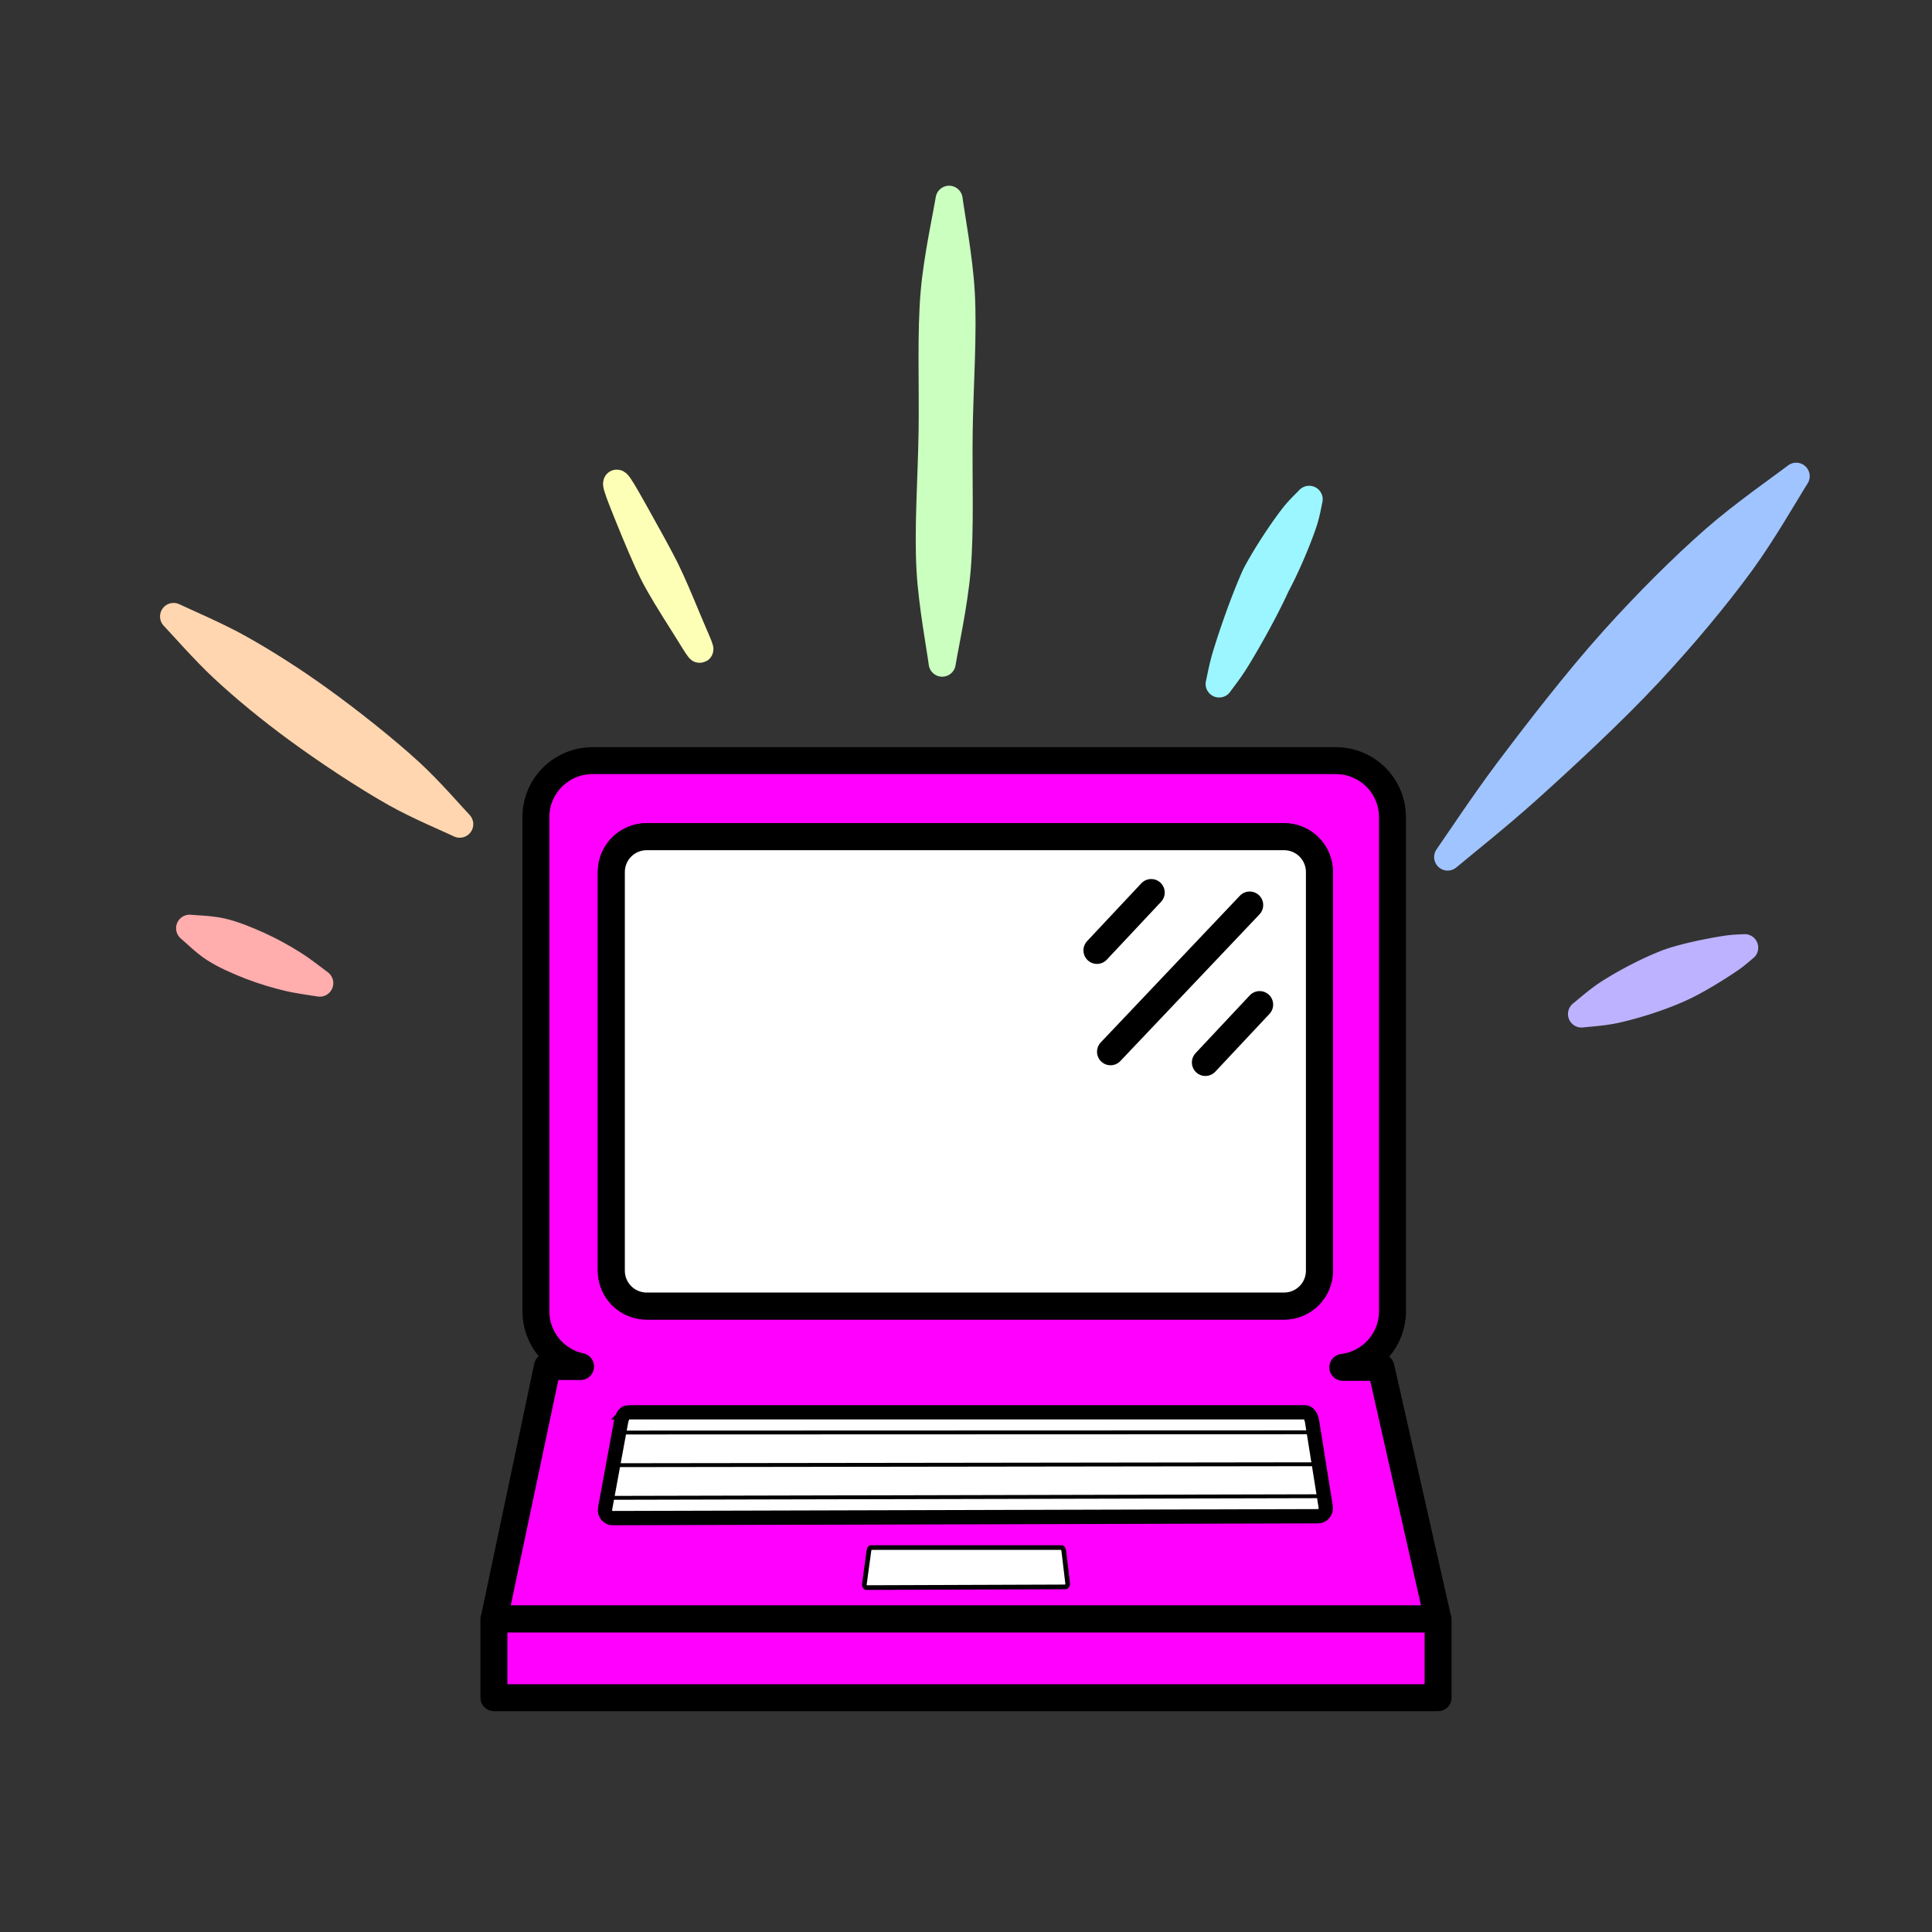 <?xml version="1.0" encoding="UTF-8" standalone="no"?>
<!-- Created with Inkscape (http://www.inkscape.org/) -->

<svg
   width="500"
   height="500"
   viewBox="0 0 132.292 132.292"
   version="1.1"
   id="svg1"
   xml:space="preserve"
   xmlns="http://www.w3.org/2000/svg"
   xmlns:svg="http://www.w3.org/2000/svg"><rect x="0" y="0" width="132.292" height="132.292" fill="#333333" stroke="none"/><defs
     id="defs1" /><g
     id="layer1"><g
       id="g48"
       style="stroke:#000000;stroke-opacity:1"
       transform="translate(-0.128,-0.265)"><path
         id="rect36"
         style="opacity:1;fill:#ff00ff;stroke:#000000;stroke-width:1.845;stroke-linejoin:round;stroke-opacity:1"
         d="m 40.703,52.349 c -2.15,0 -3.881,1.731 -3.881,3.881 v 33.812 c 0,1.869 1.308,3.421 3.061,3.796 l -2.27,-0.003 -3.648,17.274 h 64.617 l -3.892,-17.212 -2.615,-0.003 c 1.923,-0.235 3.402,-1.864 3.402,-3.852 V 56.23 c 0,-2.15 -1.731,-3.881 -3.881,-3.881 z m 3.709,5.206 h 43.638 c 1.344,0 2.426,1.082 2.426,2.426 v 27.291 c 0,1.344 -1.082,2.426 -2.426,2.426 H 44.412 c -1.344,0 -2.426,-1.082 -2.426,-2.426 V 59.981 c 0,-1.344 1.082,-2.426 2.426,-2.426 z M 33.948,111.127 v 5.386 h 64.651 v -5.386 z" /><path
         id="rect1"
         style="fill:#ffffff;stroke-width:1.852"
         d="M 44.413,57.555 H 88.05 c 1.344,0 2.426,1.082 2.426,2.426 v 27.29 c 0,1.344 -1.082,2.426 -2.426,2.426 H 44.413 c -1.344,0 -2.426,-1.082 -2.426,-2.426 V 59.981 c 0,-1.344 1.082,-2.426 2.426,-2.426 z" /><path
         id="path20"
         style="display:inline;fill:#ffffff;stroke:#000000;stroke-width:0.319;stroke-opacity:1"
         d="m 59.764,106.233 h 13.066 c 0.078,0 0.125,0.111 0.14,0.243 l 0.066,0.552 0.066,0.552 0.066,0.552 0.066,0.552 c 0.016,0.132 -0.063,0.242 -0.14,0.242 l -13.638,0.048 c -0.078,2.8e-4 -0.158,-0.112 -0.14,-0.243 l 0.077,-0.564 0.077,-0.564 0.077,-0.564 0.077,-0.564 c 0.018,-0.131 0.063,-0.243 0.14,-0.243 z" /><g
         id="g46"
         style="stroke:#000000;stroke-opacity:1"><path
           id="path44"
           style="display:inline;fill:#ffffff;stroke:#000000;stroke-width:0.978;stroke-opacity:1"
           d="m 43.154,96.97 h 46.321 c 0.276,0 0.442,0.293 0.498,0.641 l 0.233,1.459 0.233,1.459 0.233,1.459 0.233,1.459 c 0.056,0.348 -0.222,0.64 -0.498,0.641 l -48.349,0.128 c -0.276,7.2e-4 -0.561,-0.295 -0.498,-0.641 l 0.274,-1.491 0.274,-1.491 0.274,-1.491 0.274,-1.491 c 0.064,-0.345 0.222,-0.641 0.498,-0.641 z" /><path
           style="display:inline;fill:none;stroke:#000000;stroke-width:0.265px;stroke-linecap:butt;stroke-linejoin:miter;stroke-opacity:1"
           d="m 41.697,102.829 49.091,-0.112"
           id="path19" /><path
           style="display:inline;fill:none;stroke:#000000;stroke-width:0.265px;stroke-linecap:butt;stroke-linejoin:miter;stroke-opacity:1"
           d="m 42.108,100.592 48.331,-0.064"
           id="path18" /><path
           style="display:inline;fill:none;stroke:#000000;stroke-width:0.265px;stroke-linecap:butt;stroke-linejoin:miter;stroke-opacity:1"
           d="M 42.519,98.356 90.089,98.34"
           id="path17" /></g></g><g
       id="g47"
       style="stroke:#000000;stroke-opacity:1"
       transform="translate(-0.128,-0.265)"><path
         style="fill:none;stroke:#000000;stroke-width:1.852;stroke-linecap:round;stroke-linejoin:round;stroke-dasharray:none;stroke-opacity:1"
         d="m 86.38,69.055 -3.713,3.96 v 0"
         id="path7" /><path
         style="fill:none;stroke:#000000;stroke-width:1.852;stroke-linecap:round;stroke-linejoin:round;stroke-dasharray:none;stroke-opacity:1"
         d="m 85.699,62.237 -9.527,10.045 v 0"
         id="path6" /><path
         style="fill:none;stroke:#000000;stroke-width:1.852;stroke-linecap:round;stroke-linejoin:round;stroke-dasharray:none;stroke-opacity:1"
         d="m 78.955,61.382 -3.713,3.96 v 0"
         id="path5" /></g><g
       id="g20"
       style="stroke:#000000;stroke-opacity:1"
       transform="translate(-0.128,-0.265)"><path
         style="fill:#bdb2ff;fill-opacity:1;fill-rule:nonzero;stroke:#bdb2ff;stroke-width:1.852;stroke-linecap:round;stroke-linejoin:round;stroke-dasharray:none;stroke-opacity:1"
         d="m 119.594,65.156 c -0.214,0.017 -0.741,0.018 -1.284,0.103 -0.959,0.151 -2.755,0.488 -3.985,0.93 a 1.4767489e-4,0.013 68.574 0 0 -0.016,0.006 c -0.037,0.014 -0.074,0.029 -0.11,0.043 -1.416,0.562 -2.85,1.338 -3.889,1.999 -0.771,0.49 -1.574,1.219 -1.889,1.462 0.395,-0.051 1.477,-0.107 2.369,-0.308 1.201,-0.271 2.762,-0.741 4.16,-1.348 0.036,-0.016 0.072,-0.031 0.108,-0.047 l -0.016,0.006 c 1.2,-0.518 2.741,-1.5 3.544,-2.045 0.454,-0.309 0.84,-0.668 1.007,-0.802 z"
         id="path14" /><path
         style="fill:#a0c4ff;fill-opacity:1;fill-rule:nonzero;stroke:#a0c4ff;stroke-width:1.852;stroke-linecap:round;stroke-linejoin:round;stroke-dasharray:none;stroke-opacity:1"
         d="m 123.121,32.874 c -0.925,0.712 -3.648,2.604 -5.548,4.27 -2.254,1.976 -4.697,4.418 -6.977,6.954 -2.471,2.748 -5.215,6.302 -7.251,9.013 -1.598,2.128 -3.408,4.867 -4.09,5.841 0.909,-0.765 3.478,-2.81 5.456,-4.59 2.52,-2.268 5.817,-5.316 8.336,-8.02 2.325,-2.495 4.541,-5.144 6.31,-7.564 1.492,-2.04 3.136,-4.92 3.763,-5.904 z"
         id="path13" /><path
         style="fill:#9bf6ff;fill-opacity:1;fill-rule:nonzero;stroke:#9bf6ff;stroke-width:1.852;stroke-linecap:round;stroke-linejoin:round;stroke-dasharray:none;stroke-opacity:1"
         d="m 89.772,34.455 c -0.184,0.199 -0.686,0.656 -1.102,1.191 -0.712,0.917 -1.828,2.58 -2.563,3.967 a 0.062,0.371 35.652 0 0 -0.024,0.048 c -0.797,1.782 -1.608,4.143 -2.021,5.517 -0.239,0.797 -0.378,1.601 -0.454,1.921 0.19,-0.269 0.7,-0.905 1.138,-1.612 0.752,-1.212 1.975,-3.368 2.783,-5.141 0.741,-1.379 1.499,-3.218 1.864,-4.313 0.214,-0.644 0.316,-1.315 0.379,-1.578 z"
         id="path12" /><path
         style="fill:#caffbf;fill-opacity:1;fill-rule:nonzero;stroke:#caffbf;stroke-width:1.852;stroke-linecap:round;stroke-linejoin:round;stroke-dasharray:none;stroke-opacity:1"
         d="m 65.117,13.908 c -0.17,1.057 -0.816,4.004 -1.021,6.34 -0.249,2.846 -0.095,6.354 -0.142,9.53 -0.047,3.177 -0.306,6.678 -0.142,9.53 0.135,2.341 0.693,5.306 0.831,6.367 0.17,-1.057 0.816,-4.004 1.021,-6.34 0.249,-2.846 0.095,-6.354 0.142,-9.53 0.047,-3.177 0.306,-6.678 0.142,-9.53 -0.135,-2.341 -0.693,-5.306 -0.831,-6.367 z"
         id="path11" /><path
         style="fill:#fdffb6;fill-opacity:1;fill-rule:nonzero;stroke:#fdffb6;stroke-width:1.852;stroke-linecap:round;stroke-linejoin:round;stroke-dasharray:none;stroke-opacity:1"
         d="m 42.357,33.349 0,0 c -0.038,0.018 0.004,0.282 0.412,1.306 0.122,0.305 0.254,0.64 0.426,1.063 0.248,0.614 0.539,1.319 0.834,2.006 0.291,0.678 0.573,1.306 0.802,1.762 0.031,0.061 0.063,0.124 0.095,0.187 0.224,0.432 0.513,0.932 0.817,1.436 0.364,0.604 0.736,1.192 1.064,1.711 0.183,0.289 0.351,0.555 0.49,0.782 0.562,0.916 0.719,1.144 0.751,1.127 0.032,-0.017 -0.067,-0.275 -0.497,-1.26 -0.106,-0.243 -0.228,-0.533 -0.359,-0.849 -0.237,-0.569 -0.501,-1.205 -0.782,-1.854 -0.234,-0.539 -0.47,-1.065 -0.684,-1.498 -0.031,-0.063 -0.062,-0.125 -0.093,-0.186 -0.224,-0.442 -0.557,-1.06 -0.906,-1.698 -0.36,-0.658 -0.726,-1.316 -1.052,-1.896 -0.138,-0.246 -0.424,-0.751 -0.562,-0.997 -0.541,-0.96 -0.716,-1.16 -0.755,-1.142 z"
         id="path10" /><path
         style="fill:#ffd6af;fill-opacity:1;fill-rule:nonzero;stroke:#ffd6af;stroke-width:1.852;stroke-linecap:round;stroke-linejoin:round;stroke-dasharray:none;stroke-opacity:1"
         d="m 12.012,41.725 c 0.567,0.594 2.114,2.369 3.399,3.562 1.478,1.372 3.198,2.787 5.038,4.138 2.042,1.5 4.677,3.245 6.72,4.397 1.6,0.902 3.7,1.773 4.44,2.128 -0.567,-0.594 -2.046,-2.32 -3.399,-3.562 -1.728,-1.586 -4.204,-3.55 -6.263,-5.027 -1.855,-1.331 -3.733,-2.527 -5.496,-3.508 C 14.92,43.001 12.752,42.08 12.012,41.725 Z"
         id="path9"
         transform="translate(0,0.751)" /><path
         style="fill:#ffadad;fill-opacity:1;fill-rule:nonzero;stroke:#ffadad;stroke-width:1.852;stroke-linecap:round;stroke-linejoin:round;stroke-dasharray:none;stroke-opacity:1"
         d="m 13.111,63.825 c 0.284,0.235 1.055,0.995 1.703,1.41 0.721,0.461 1.622,0.85 2.464,1.18 0.836,0.327 1.742,0.595 2.569,0.793 0.75,0.18 1.815,0.313 2.178,0.376 -0.298,-0.216 -1.137,-0.886 -1.79,-1.297 -0.719,-0.454 -1.544,-0.916 -2.361,-1.286 -0.824,-0.373 -1.731,-0.746 -2.565,-0.941 -0.75,-0.175 -1.832,-0.197 -2.198,-0.236 z"
         id="path8" /></g></g></svg>
